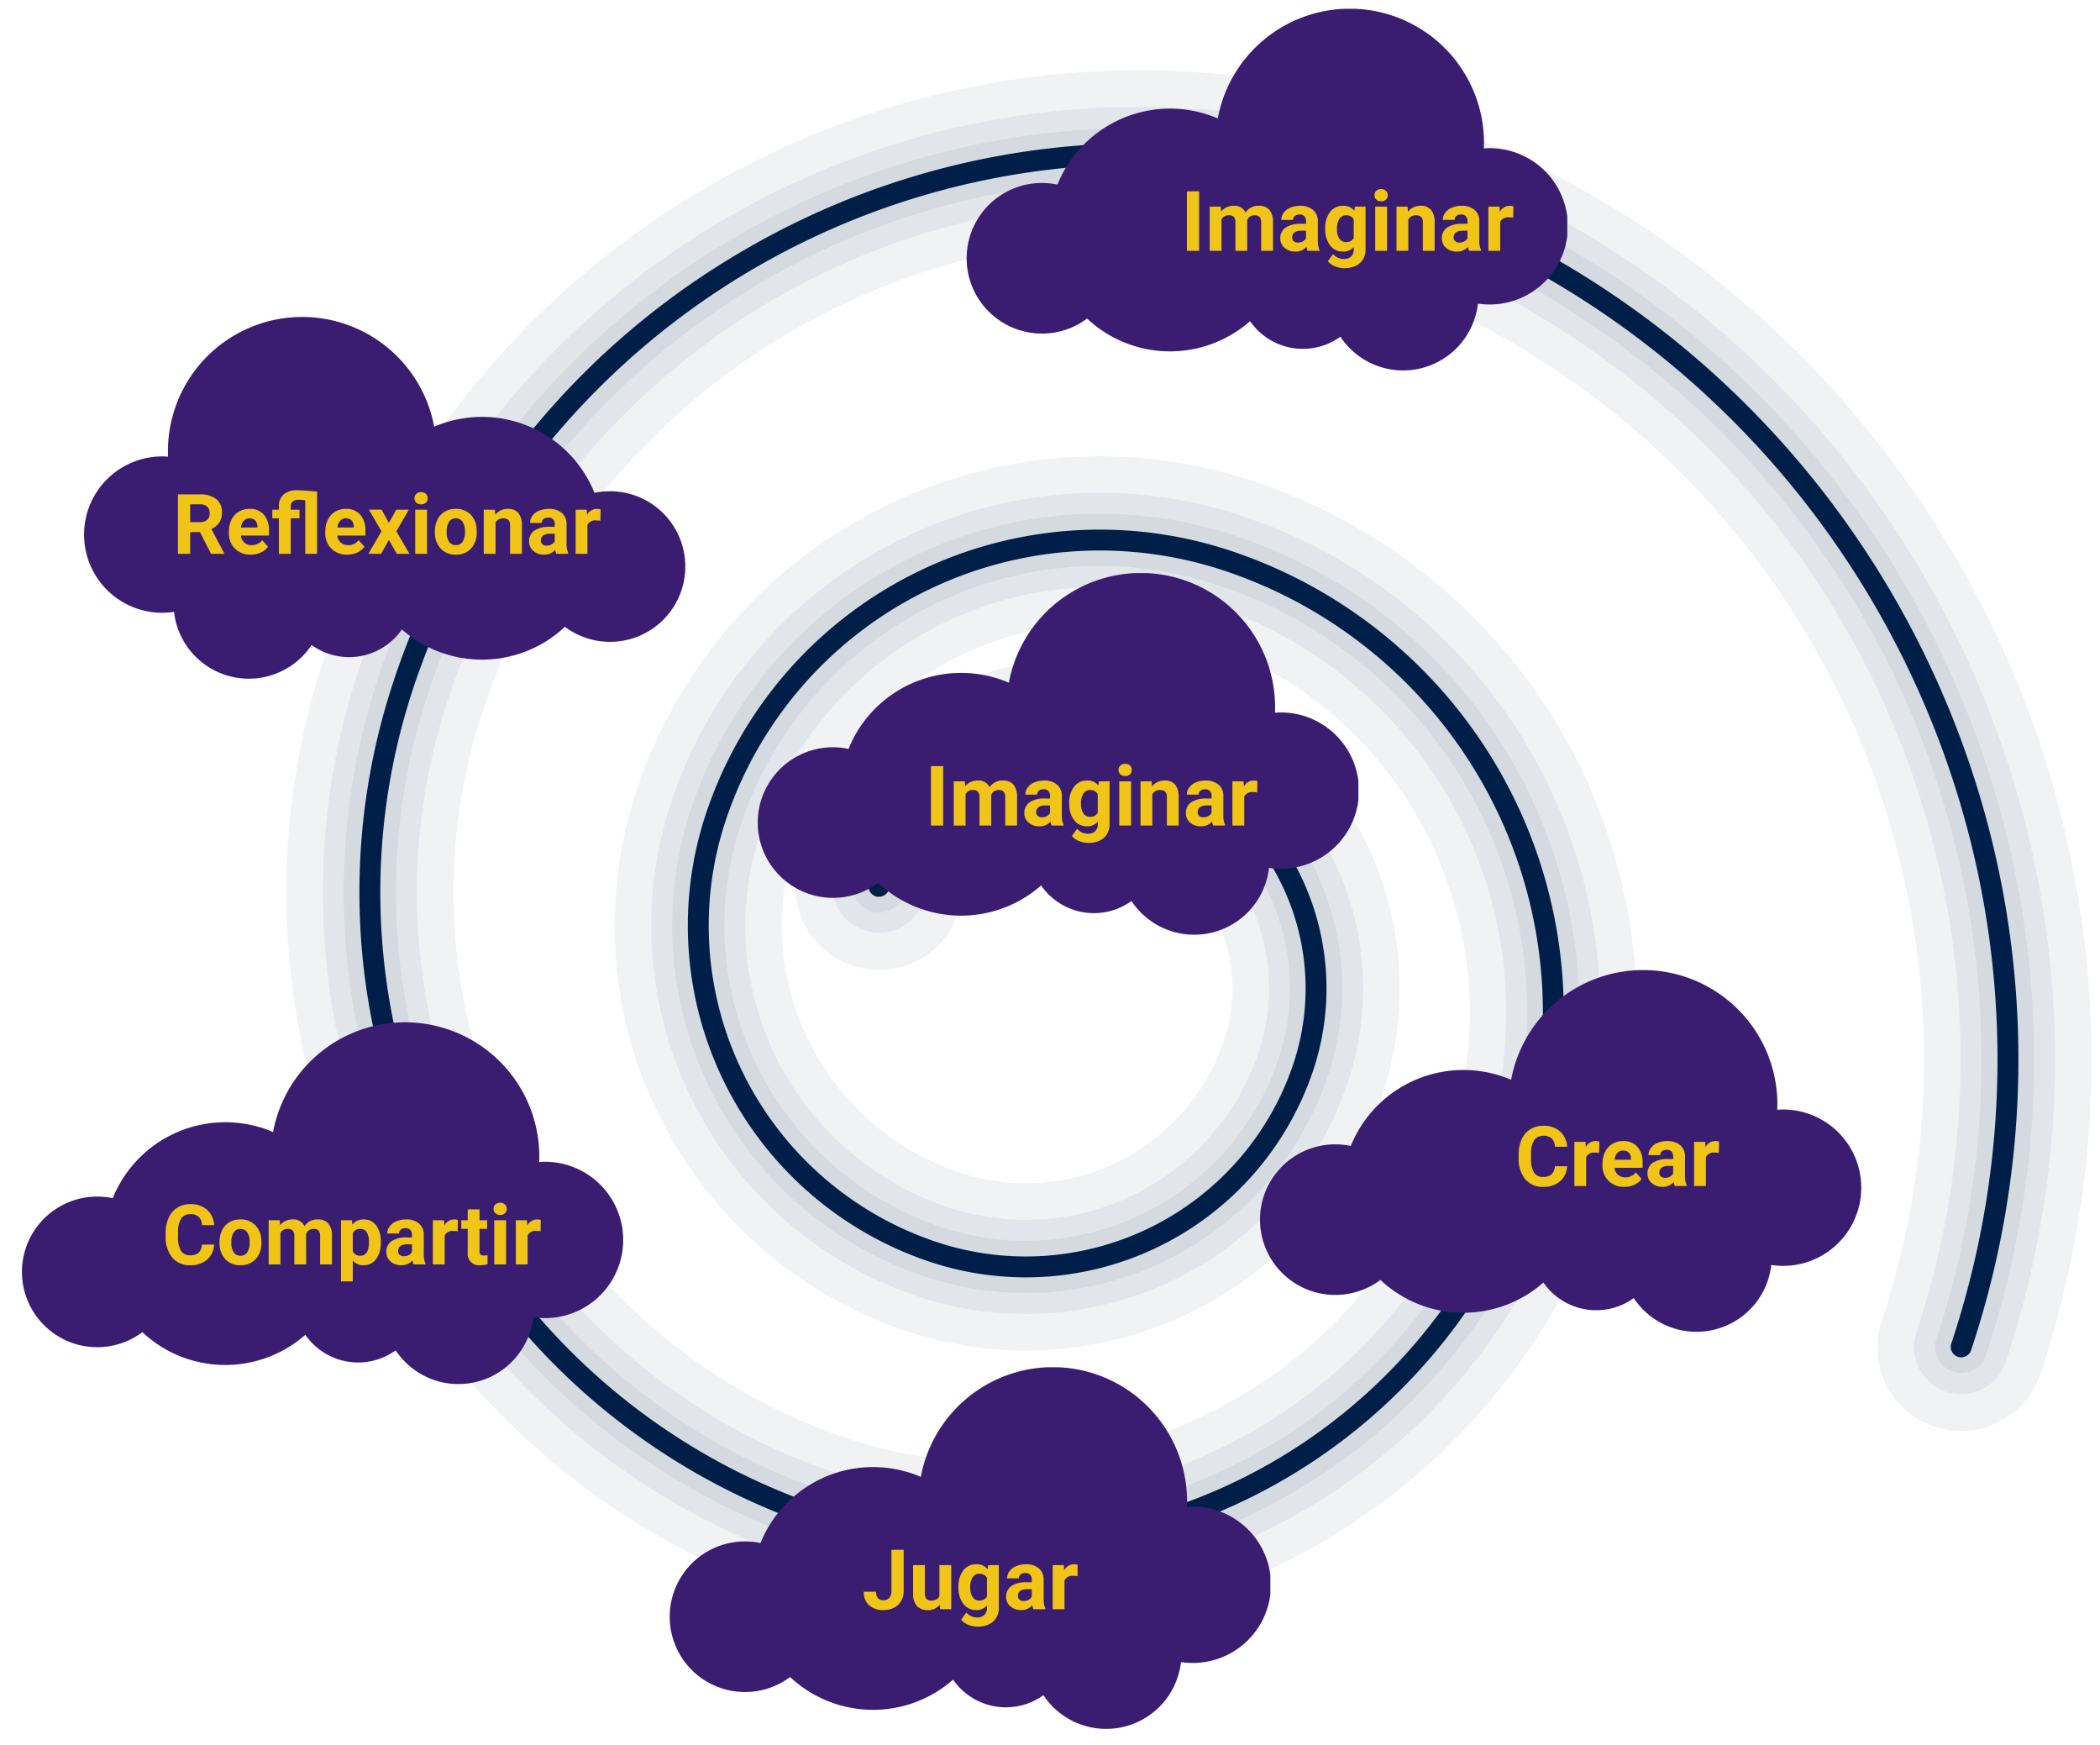<svg xmlns="http://www.w3.org/2000/svg" xmlns:xlink="http://www.w3.org/1999/xlink" width="402" height="334" viewBox="0 0 402 334">
  <defs>
    <clipPath id="clip-path">
      <rect id="Rectángulo_405173" data-name="Rectángulo 405173" width="402" height="334" transform="translate(576 7296)" fill="#a854f3" stroke="#707070" stroke-width="1" opacity="0.71"/>
    </clipPath>
    <clipPath id="clip-path-2">
      <rect id="Rectángulo_405171" data-name="Rectángulo 405171" width="327.823" height="328.282" fill="none"/>
    </clipPath>
    <clipPath id="clip-path-5">
      <rect id="Rectángulo_405168" data-name="Rectángulo 405168" width="313.826" height="314.282" fill="none"/>
    </clipPath>
    <clipPath id="clip-path-6">
      <rect id="Rectángulo_405169" data-name="Rectángulo 405169" width="305.828" height="306.282" fill="none"/>
    </clipPath>
    <clipPath id="clip-path-7">
      <rect id="Rectángulo_405172" data-name="Rectángulo 405172" width="114.985" height="69.216" fill="#3a1d71"/>
    </clipPath>
    <clipPath id="clip-path-8">
      <rect id="Rectángulo_405172-2" data-name="Rectángulo 405172" width="114.984" height="69.216" fill="#3a1d71"/>
    </clipPath>
  </defs>
  <g id="Enmascarar_grupo_1098784" data-name="Enmascarar grupo 1098784" transform="translate(-576 -7296)" clip-path="url(#clip-path)">
    <g id="Grupo_1104817" data-name="Grupo 1104817" transform="translate(-48.955)">
      <g id="Grupo_1104809" data-name="Grupo 1104809" transform="translate(1073 7530.335) rotate(150)">
        <g id="Grupo_1104808" data-name="Grupo 1104808" clip-path="url(#clip-path-2)">
          <g id="Grupo_1104807" data-name="Grupo 1104807">
            <g id="Grupo_1104806" data-name="Grupo 1104806" clip-path="url(#clip-path-2)">
              <g id="Grupo_1104799" data-name="Grupo 1104799" opacity="0.06">
                <g id="Grupo_1104798" data-name="Grupo 1104798">
                  <g id="Grupo_1104797" data-name="Grupo 1104797" clip-path="url(#clip-path-2)">
                    <path id="Trazado_890122" data-name="Trazado 890122" d="M171,328.282a164.086,164.086,0,0,0,109.027-41.37A142.133,142.133,0,0,0,291.99,86.261a122.406,122.406,0,0,0-84.823-41.209c-2.483-.148-5-.224-7.475-.224a122.913,122.913,0,0,0-81.644,31.063,107.129,107.129,0,0,0-9.017,151.238,92.841,92.841,0,0,0,64.341,31.259c1.882.113,3.793.169,5.676.169A93.227,93.227,0,0,0,240.973,235a81.843,81.843,0,0,0,6.888-115.537,72.032,72.032,0,0,0-101.6-6.058,63.568,63.568,0,0,0-5.35,89.744,56.062,56.062,0,0,0,38.851,18.876c1.135.069,2.3.1,3.44.1A56.284,56.284,0,0,0,220.585,207.9a16,16,0,0,0-21.236-23.939,24,24,0,0,1-16.152,6.167c-.5,0-1.013-.016-1.517-.046a24.282,24.282,0,0,1-16.832-8.173,31.575,31.575,0,0,1,2.657-44.57,40.024,40.024,0,0,1,56.421,3.365,49.839,49.839,0,0,1-4.194,70.361,61.3,61.3,0,0,1-40.72,15.5c-1.239,0-2.5-.038-3.741-.111a61.05,61.05,0,0,1-42.306-20.557,75.133,75.133,0,0,1,6.323-106.063,90.978,90.978,0,0,1,60.429-23c1.839,0,3.706.056,5.55.165A90.613,90.613,0,0,1,268.056,107.5a110.134,110.134,0,0,1-9.27,155.476,132.555,132.555,0,0,1-186.9-11.142A158.776,158.776,0,0,1,85.233,27.967,16,16,0,1,0,63.992,4.034C-14.6,73.786-21.8,194.477,47.952,273.076a164.579,164.579,0,0,0,123.039,55.206Z" transform="translate(0)" fill="#001f48"/>
                  </g>
                </g>
              </g>
              <g id="Grupo_1104802" data-name="Grupo 1104802" transform="translate(6.997 7)" opacity="0.06">
                <g id="Grupo_1104801" data-name="Grupo 1104801">
                  <g id="Grupo_1104800" data-name="Grupo 1104800" clip-path="url(#clip-path-5)">
                    <path id="Trazado_890123" data-name="Trazado 890123" d="M171,321.282a157.1,157.1,0,0,0,104.381-39.605A135.134,135.134,0,0,0,286.758,90.908a115.453,115.453,0,0,0-80-38.869c-2.347-.14-4.722-.211-7.059-.211a115.917,115.917,0,0,0-77,29.3,100.13,100.13,0,0,0-8.429,141.356A85.889,85.889,0,0,0,173.793,251.4c1.74.1,3.509.156,5.259.156a86.227,86.227,0,0,0,57.278-21.8,74.842,74.842,0,0,0,6.3-105.654,65.03,65.03,0,0,0-91.713-5.469,56.569,56.569,0,0,0-4.762,79.862,49.113,49.113,0,0,0,34.033,16.535c1.005.06,2.021.091,3.023.091a49.291,49.291,0,0,0,32.733-12.465A9,9,0,0,0,204,189.194a30.9,30.9,0,0,1-20.8,7.929c-.641,0-1.292-.02-1.936-.059a31.235,31.235,0,0,1-21.648-10.514,38.572,38.572,0,0,1,3.246-54.451,47.024,47.024,0,0,1,66.3,3.953,56.839,56.839,0,0,1-4.784,80.244,68.293,68.293,0,0,1-45.366,17.26c-1.365,0-2.763-.042-4.153-.123a68.007,68.007,0,0,1-47.13-22.9A82.131,82.131,0,0,1,134.646,94.59a97.97,97.97,0,0,1,65.075-24.76c1.974,0,3.981.059,5.965.177a97.567,97.567,0,0,1,67.61,32.848,117.135,117.135,0,0,1-9.859,165.359A139.555,139.555,0,0,1,66.654,256.482,165.777,165.777,0,0,1,80.59,22.732,9,9,0,1,0,68.643,9.269C-7.068,76.46-14,192.718,53.191,268.429A157.577,157.577,0,0,0,171,321.282Z" transform="translate(-7.001 -7)" fill="#001f48"/>
                  </g>
                </g>
              </g>
              <g id="Grupo_1104805" data-name="Grupo 1104805" transform="translate(10.995 11)" opacity="0.06">
                <g id="Grupo_1104804" data-name="Grupo 1104804">
                  <g id="Grupo_1104803" data-name="Grupo 1104803" clip-path="url(#clip-path-6)">
                    <path id="Trazado_890124" data-name="Trazado 890124" d="M171.006,317.282a153.088,153.088,0,0,0,101.725-38.6A131.132,131.132,0,0,0,283.769,93.563a111.482,111.482,0,0,0-77.25-37.531c-2.266-.135-4.56-.2-6.821-.2a111.92,111.92,0,0,0-74.342,28.29,96.13,96.13,0,0,0-8.092,135.709,81.918,81.918,0,0,0,56.769,27.581c1.664.1,3.353.149,5.021.149a82.23,82.23,0,0,0,54.623-20.79A70.84,70.84,0,0,0,239.64,126.76a61.03,61.03,0,0,0-86.067-5.132,52.569,52.569,0,0,0-4.425,74.215,45.141,45.141,0,0,0,31.279,15.2c.923.055,1.859.084,2.785.084a45.3,45.3,0,0,0,30.078-11.457,5,5,0,0,0-6.637-7.48,34.841,34.841,0,0,1-23.45,8.936c-.721,0-1.453-.023-2.178-.066a35.2,35.2,0,0,1-24.4-11.851,42.572,42.572,0,0,1,3.582-60.1,51.024,51.024,0,0,1,71.95,4.29,60.842,60.842,0,0,1-5.121,85.891,72.293,72.293,0,0,1-48.021,18.268c-1.433,0-2.908-.044-4.386-.129a71.986,71.986,0,0,1-49.889-24.239,86.13,86.13,0,0,1,7.25-121.59,101.965,101.965,0,0,1,67.73-25.768c2.054,0,4.14.062,6.2.184A101.539,101.539,0,0,1,276.289,100.2a121.134,121.134,0,0,1-10.2,171.006A143.554,143.554,0,0,1,63.665,259.137,169.773,169.773,0,0,1,77.937,19.74,5,5,0,1,0,71.3,12.26C-2.761,77.988-9.541,191.713,56.185,265.774A153.571,153.571,0,0,0,171,317.282Z" transform="translate(-11.001 -11)" fill="#001f48"/>
                  </g>
                </g>
              </g>
              <path id="Trazado_890125" data-name="Trazado 890125" d="M171,314.282a149.762,149.762,0,0,0,99.742-37.841A128.133,128.133,0,0,0,281.526,95.553a109.214,109.214,0,0,0-154.177-9.192,93.133,93.133,0,0,0-7.84,131.475,79.462,79.462,0,0,0,112.178,6.688,67.844,67.844,0,0,0,5.71-95.774,58.033,58.033,0,0,0-81.831-4.879,49.571,49.571,0,0,0-4.173,69.98,42.435,42.435,0,0,0,59.907,3.573,2,2,0,0,0-2.656-2.993,38.436,38.436,0,0,1-54.259-3.234,45.573,45.573,0,0,1,3.835-64.334,54.027,54.027,0,0,1,76.185,4.542,63.843,63.843,0,0,1-5.373,90.127,75.458,75.458,0,0,1-106.53-6.351A89.133,89.133,0,0,1,130,89.353a105.213,105.213,0,0,1,148.531,8.856,124.134,124.134,0,0,1-10.448,175.24,146.553,146.553,0,0,1-206.664-12.32C-1.743,189.954,4.774,80.66,75.948,17.5A2,2,0,0,0,73.293,14.5C.469,79.132-6.2,190.959,58.43,263.783A150.091,150.091,0,0,0,171,314.282" transform="translate(-0.007 0)" fill="#001f48"/>
            </g>
          </g>
        </g>
      </g>
      <g id="Grupo_1104811" data-name="Grupo 1104811" transform="translate(641.156 7356.688)">
        <g id="Grupo_1104810" data-name="Grupo 1104810" clip-path="url(#clip-path-7)">
          <path id="Trazado_890126" data-name="Trazado 890126" d="M100.634,33.332a14.449,14.449,0,0,0-3.031.31,23.236,23.236,0,0,0-30.69-12.668,25.7,25.7,0,0,0-50.966,4.6c0,.384.009.766.023,1.146-.311-.021-.62-.05-.936-.052a14.962,14.962,0,1,0,2.079,29.751,14.41,14.41,0,0,0,26.331,6.34,12.283,12.283,0,0,0,17.292-2.978,23.206,23.206,0,0,0,31.2-.5,14.413,14.413,0,1,0,8.7-25.951" transform="translate(0 0.001)" fill="#3a1d71"/>
        </g>
      </g>
      <g id="Grupo_1104812" data-name="Grupo 1104812" transform="translate(629.156 7491.688)">
        <g id="Grupo_1104810-2" data-name="Grupo 1104810" transform="translate(0)" clip-path="url(#clip-path-8)">
          <path id="Trazado_890126-2" data-name="Trazado 890126" d="M14.35,33.332a14.449,14.449,0,0,1,3.031.31,23.236,23.236,0,0,1,30.69-12.668,25.7,25.7,0,0,1,50.966,4.6c0,.384-.009.766-.023,1.146.311-.021.62-.05.936-.052a14.962,14.962,0,1,1-2.079,29.751,14.41,14.41,0,0,1-26.331,6.34,12.283,12.283,0,0,1-17.291-2.978,23.206,23.206,0,0,1-31.2-.5,14.413,14.413,0,1,1-8.7-25.951" transform="translate(0.001 0.001)" fill="#3a1d71"/>
        </g>
      </g>
      <g id="Grupo_1104813" data-name="Grupo 1104813" transform="translate(753.156 7557.688)">
        <g id="Grupo_1104810-3" data-name="Grupo 1104810" transform="translate(0)" clip-path="url(#clip-path-8)">
          <path id="Trazado_890126-3" data-name="Trazado 890126" d="M14.35,33.332a14.449,14.449,0,0,1,3.031.31,23.236,23.236,0,0,1,30.69-12.668,25.7,25.7,0,0,1,50.966,4.6c0,.384-.009.766-.023,1.146.311-.021.62-.05.936-.052a14.962,14.962,0,1,1-2.079,29.751,14.41,14.41,0,0,1-26.331,6.34,12.283,12.283,0,0,1-17.291-2.978,23.206,23.206,0,0,1-31.2-.5,14.413,14.413,0,1,1-8.7-25.951" transform="translate(0.001 0.001)" fill="#3a1d71"/>
        </g>
      </g>
      <g id="Grupo_1104814" data-name="Grupo 1104814" transform="translate(866.156 7481.688)">
        <g id="Grupo_1104810-4" data-name="Grupo 1104810" transform="translate(0)" clip-path="url(#clip-path-8)">
          <path id="Trazado_890126-4" data-name="Trazado 890126" d="M14.35,33.332a14.449,14.449,0,0,1,3.031.31,23.236,23.236,0,0,1,30.69-12.668,25.7,25.7,0,0,1,50.966,4.6c0,.384-.009.766-.023,1.146.311-.021.62-.05.936-.052a14.962,14.962,0,1,1-2.079,29.751,14.41,14.41,0,0,1-26.331,6.34,12.283,12.283,0,0,1-17.291-2.978,23.206,23.206,0,0,1-31.2-.5,14.413,14.413,0,1,1-8.7-25.951" transform="translate(0.001 0.001)" fill="#3a1d71"/>
        </g>
      </g>
      <g id="Grupo_1104815" data-name="Grupo 1104815" transform="translate(810 7297.688)">
        <g id="Grupo_1104810-5" data-name="Grupo 1104810" transform="translate(0)" clip-path="url(#clip-path-8)">
          <path id="Trazado_890126-5" data-name="Trazado 890126" d="M14.35,33.332a14.449,14.449,0,0,1,3.031.31,23.236,23.236,0,0,1,30.69-12.668,25.7,25.7,0,0,1,50.966,4.6c0,.384-.009.766-.023,1.146.311-.021.62-.05.936-.052a14.962,14.962,0,1,1-2.079,29.751,14.41,14.41,0,0,1-26.331,6.34,12.283,12.283,0,0,1-17.291-2.978,23.206,23.206,0,0,1-31.2-.5,14.413,14.413,0,1,1-8.7-25.951" transform="translate(0.001 0.001)" fill="#3a1d71"/>
        </g>
      </g>
      <g id="Grupo_1104816" data-name="Grupo 1104816" transform="translate(770.008 7405.688)">
        <g id="Grupo_1104810-6" data-name="Grupo 1104810" transform="translate(0)" clip-path="url(#clip-path-8)">
          <path id="Trazado_890126-6" data-name="Trazado 890126" d="M14.35,33.332a14.449,14.449,0,0,1,3.031.31,23.236,23.236,0,0,1,30.69-12.668,25.7,25.7,0,0,1,50.966,4.6c0,.384-.009.766-.023,1.146.311-.021.62-.05.936-.052a14.962,14.962,0,1,1-2.079,29.751,14.41,14.41,0,0,1-26.331,6.34,12.283,12.283,0,0,1-17.291-2.978,23.206,23.206,0,0,1-31.2-.5,14.413,14.413,0,1,1-8.7-25.951" transform="translate(0.001 0.001)" fill="#3a1d71"/>
        </g>
      </g>
      <path id="Trazado_890715" data-name="Trazado 890715" d="M3.508,0H1.164V-11.375H3.508ZM7.648-8.453l.07.945a2.971,2.971,0,0,1,2.43-1.1A2.255,2.255,0,0,1,12.391-7.32,2.9,2.9,0,0,1,14.93-8.609a2.521,2.521,0,0,1,2.047.8,3.681,3.681,0,0,1,.672,2.41V0H15.383V-5.4A1.616,1.616,0,0,0,15.1-6.456a1.245,1.245,0,0,0-.992-.333,1.409,1.409,0,0,0-1.406.971L12.711,0H10.453V-5.4a1.6,1.6,0,0,0-.289-1.065,1.257,1.257,0,0,0-.984-.329,1.463,1.463,0,0,0-1.391.8V0H5.531V-8.453ZM24.281,0a2.507,2.507,0,0,1-.227-.758,2.732,2.732,0,0,1-2.133.914,3,3,0,0,1-2.059-.719,2.312,2.312,0,0,1-.816-1.812,2.389,2.389,0,0,1,1-2.062,4.915,4.915,0,0,1,2.879-.727h1.039v-.484a1.393,1.393,0,0,0-.3-.937,1.183,1.183,0,0,0-.949-.352,1.345,1.345,0,0,0-.895.273.929.929,0,0,0-.324.75H19.234a2.268,2.268,0,0,1,.453-1.359,3,3,0,0,1,1.281-.98,4.669,4.669,0,0,1,1.859-.355,3.689,3.689,0,0,1,2.48.785,2.747,2.747,0,0,1,.918,2.207v3.664a4.041,4.041,0,0,0,.336,1.82V0ZM22.414-1.57a1.945,1.945,0,0,0,.922-.223,1.462,1.462,0,0,0,.625-.6V-3.844h-.844q-1.7,0-1.8,1.172l-.008.133a.9.9,0,0,0,.3.7A1.153,1.153,0,0,0,22.414-1.57Zm5.219-2.719a4.954,4.954,0,0,1,.926-3.133,3,3,0,0,1,2.5-1.187,2.631,2.631,0,0,1,2.164.953l.094-.8h2.047V-.281a3.613,3.613,0,0,1-.5,1.93A3.236,3.236,0,0,1,33.438,2.9a4.985,4.985,0,0,1-2.141.43,4.635,4.635,0,0,1-1.812-.371A3.217,3.217,0,0,1,28.148,2l1-1.375A2.645,2.645,0,0,0,31.2,1.57a1.936,1.936,0,0,0,1.4-.48,1.8,1.8,0,0,0,.5-1.363V-.727a2.612,2.612,0,0,1-2.055.883,2.992,2.992,0,0,1-2.465-1.191,4.953,4.953,0,0,1-.941-3.16Zm2.258.161a3.1,3.1,0,0,0,.461,1.809,1.465,1.465,0,0,0,1.266.655,1.567,1.567,0,0,0,1.477-.777V-6.012a1.563,1.563,0,0,0-1.461-.777,1.474,1.474,0,0,0-1.277.667A3.5,3.5,0,0,0,29.891-4.128ZM39.477,0H37.211V-8.453h2.266Zm-2.4-10.641a1.112,1.112,0,0,1,.34-.836,1.277,1.277,0,0,1,.926-.328,1.28,1.28,0,0,1,.922.328,1.105,1.105,0,0,1,.344.836,1.108,1.108,0,0,1-.348.844,1.283,1.283,0,0,1-.918.328,1.283,1.283,0,0,1-.918-.328A1.108,1.108,0,0,1,37.078-10.641Zm6.336,2.188.07.977a2.951,2.951,0,0,1,2.43-1.133,2.453,2.453,0,0,1,2,.789,3.682,3.682,0,0,1,.672,2.359V0H46.328V-5.419a1.47,1.47,0,0,0-.312-1.045,1.4,1.4,0,0,0-1.039-.325,1.553,1.553,0,0,0-1.43.814V0H41.289V-8.453ZM55.2,0a2.507,2.507,0,0,1-.227-.758,2.732,2.732,0,0,1-2.133.914,3,3,0,0,1-2.059-.719,2.312,2.312,0,0,1-.816-1.812,2.389,2.389,0,0,1,1-2.062,4.915,4.915,0,0,1,2.879-.727h1.039v-.484a1.393,1.393,0,0,0-.3-.937,1.183,1.183,0,0,0-.949-.352,1.345,1.345,0,0,0-.895.273.929.929,0,0,0-.324.75H50.148A2.268,2.268,0,0,1,50.6-7.273a3,3,0,0,1,1.281-.98,4.669,4.669,0,0,1,1.859-.355,3.689,3.689,0,0,1,2.48.785,2.747,2.747,0,0,1,.918,2.207v3.664a4.041,4.041,0,0,0,.336,1.82V0ZM53.328-1.57a1.945,1.945,0,0,0,.922-.223,1.462,1.462,0,0,0,.625-.6V-3.844h-.844q-1.7,0-1.8,1.172l-.008.133a.9.9,0,0,0,.3.7A1.153,1.153,0,0,0,53.328-1.57Zm10.3-4.766a6.134,6.134,0,0,0-.812-.062,1.654,1.654,0,0,0-1.68.867V0H58.875V-8.453h2.133l.063,1.008a2.092,2.092,0,0,1,1.883-1.164,2.366,2.366,0,0,1,.7.1Z" transform="translate(802 7454)" fill="#f0c518"/>
      <path id="Trazado_890717" data-name="Trazado 890717" d="M5.6-11.375H7.945V-3.5a3.766,3.766,0,0,1-.48,1.918A3.261,3.261,0,0,1,6.109-.3,4.235,4.235,0,0,1,4.133.156,4.025,4.025,0,0,1,1.32-.762a3.335,3.335,0,0,1-1.008-2.6H2.672a1.829,1.829,0,0,0,.352,1.234,1.407,1.407,0,0,0,1.109.4A1.343,1.343,0,0,0,5.2-2.187,1.948,1.948,0,0,0,5.6-3.5ZM14.867-.859A2.831,2.831,0,0,1,12.555.156,2.67,2.67,0,0,1,10.48-.625a3.335,3.335,0,0,1-.73-2.289V-8.453h2.258v5.467q0,1.322,1.2,1.322a1.63,1.63,0,0,0,1.578-.8V-8.453h2.266V0H14.93Zm3.563-3.43a4.954,4.954,0,0,1,.926-3.133,3,3,0,0,1,2.5-1.187,2.631,2.631,0,0,1,2.164.953l.094-.8h2.047V-.281a3.613,3.613,0,0,1-.5,1.93A3.236,3.236,0,0,1,24.234,2.9a4.985,4.985,0,0,1-2.141.43,4.635,4.635,0,0,1-1.812-.371A3.217,3.217,0,0,1,18.945,2l1-1.375a2.645,2.645,0,0,0,2.047.945,1.936,1.936,0,0,0,1.4-.48,1.8,1.8,0,0,0,.5-1.363V-.727a2.612,2.612,0,0,1-2.055.883,2.992,2.992,0,0,1-2.465-1.191A4.953,4.953,0,0,1,18.43-4.2Zm2.258.161a3.1,3.1,0,0,0,.461,1.809,1.465,1.465,0,0,0,1.266.655,1.567,1.567,0,0,0,1.477-.777V-6.012a1.563,1.563,0,0,0-1.461-.777,1.474,1.474,0,0,0-1.277.667A3.5,3.5,0,0,0,20.688-4.128ZM32.789,0a2.507,2.507,0,0,1-.227-.758A2.732,2.732,0,0,1,30.43.156a3,3,0,0,1-2.059-.719,2.312,2.312,0,0,1-.816-1.812,2.389,2.389,0,0,1,1-2.062,4.915,4.915,0,0,1,2.879-.727h1.039v-.484a1.393,1.393,0,0,0-.3-.937,1.183,1.183,0,0,0-.949-.352,1.345,1.345,0,0,0-.895.273.929.929,0,0,0-.324.75H27.742A2.268,2.268,0,0,1,28.2-7.273a3,3,0,0,1,1.281-.98,4.669,4.669,0,0,1,1.859-.355,3.689,3.689,0,0,1,2.48.785,2.747,2.747,0,0,1,.918,2.207v3.664a4.041,4.041,0,0,0,.336,1.82V0ZM30.922-1.57a1.945,1.945,0,0,0,.922-.223,1.462,1.462,0,0,0,.625-.6V-3.844h-.844q-1.7,0-1.8,1.172l-.008.133a.9.9,0,0,0,.3.7A1.153,1.153,0,0,0,30.922-1.57Zm10.3-4.766a6.134,6.134,0,0,0-.812-.062,1.654,1.654,0,0,0-1.68.867V0H36.469V-8.453H38.6l.063,1.008a2.092,2.092,0,0,1,1.883-1.164,2.366,2.366,0,0,1,.7.1Z" transform="translate(790 7604)" fill="#f0c518"/>
      <path id="Trazado_890716" data-name="Trazado 890716" d="M9.945-3.789A4.025,4.025,0,0,1,8.59-.9,4.76,4.76,0,0,1,5.367.156,4.28,4.28,0,0,1,1.926-1.316,6.038,6.038,0,0,1,.672-5.359v-.7A6.819,6.819,0,0,1,1.25-8.945,4.332,4.332,0,0,1,2.9-10.863a4.629,4.629,0,0,1,2.5-.668A4.637,4.637,0,0,1,8.57-10.477,4.326,4.326,0,0,1,9.961-7.516H7.617A2.376,2.376,0,0,0,7-9.113a2.271,2.271,0,0,0-1.605-.5,1.991,1.991,0,0,0-1.754.84,4.707,4.707,0,0,0-.6,2.605V-5.3a5.038,5.038,0,0,0,.559,2.7,1.954,1.954,0,0,0,1.762.852,2.314,2.314,0,0,0,1.621-.5A2.241,2.241,0,0,0,7.6-3.789ZM10.984-4.3a5.013,5.013,0,0,1,.484-2.242A3.546,3.546,0,0,1,12.863-8.07a4.069,4.069,0,0,1,2.113-.539A3.849,3.849,0,0,1,17.77-7.562a4.2,4.2,0,0,1,1.207,2.844l.016.578A4.418,4.418,0,0,1,17.906-1.02,3.775,3.775,0,0,1,14.992.156a3.793,3.793,0,0,1-2.918-1.172A4.5,4.5,0,0,1,10.984-4.2Zm2.258.16A3.16,3.16,0,0,0,13.7-2.3a1.5,1.5,0,0,0,1.3.638,1.5,1.5,0,0,0,1.281-.63,3.457,3.457,0,0,0,.461-2.015,3.128,3.128,0,0,0-.461-1.831,1.5,1.5,0,0,0-1.3-.649,1.474,1.474,0,0,0-1.281.646A3.516,3.516,0,0,0,13.242-4.144ZM22.5-8.453l.07.945A2.971,2.971,0,0,1,25-8.609,2.255,2.255,0,0,1,27.242-7.32a2.9,2.9,0,0,1,2.539-1.289,2.521,2.521,0,0,1,2.047.8A3.681,3.681,0,0,1,32.5-5.4V0H30.234V-5.4a1.616,1.616,0,0,0-.281-1.053,1.245,1.245,0,0,0-.992-.333,1.409,1.409,0,0,0-1.406.971L27.563,0H25.3V-5.4a1.6,1.6,0,0,0-.289-1.065,1.257,1.257,0,0,0-.984-.329,1.463,1.463,0,0,0-1.391.8V0H20.383V-8.453Zm19.344,4.3a5.07,5.07,0,0,1-.887,3.129A2.843,2.843,0,0,1,38.563.156a2.633,2.633,0,0,1-2.07-.891V3.25H34.234v-11.7h2.094l.078.828a2.654,2.654,0,0,1,2.141-.984,2.862,2.862,0,0,1,2.43,1.156,5.207,5.207,0,0,1,.867,3.188Zm-2.258-.172a3.345,3.345,0,0,0-.418-1.826,1.36,1.36,0,0,0-1.215-.643,1.478,1.478,0,0,0-1.461.815V-2.5a1.5,1.5,0,0,0,1.477.839Q39.586-1.664,39.586-4.321ZM48.141,0a2.507,2.507,0,0,1-.227-.758,2.732,2.732,0,0,1-2.133.914,3,3,0,0,1-2.059-.719,2.312,2.312,0,0,1-.816-1.812,2.389,2.389,0,0,1,1-2.062,4.915,4.915,0,0,1,2.879-.727H47.82v-.484a1.393,1.393,0,0,0-.3-.937,1.183,1.183,0,0,0-.949-.352,1.345,1.345,0,0,0-.895.273.929.929,0,0,0-.324.75H43.094a2.268,2.268,0,0,1,.453-1.359,3,3,0,0,1,1.281-.98,4.669,4.669,0,0,1,1.859-.355,3.689,3.689,0,0,1,2.48.785,2.747,2.747,0,0,1,.918,2.207v3.664a4.041,4.041,0,0,0,.336,1.82V0ZM46.273-1.57a1.945,1.945,0,0,0,.922-.223,1.462,1.462,0,0,0,.625-.6V-3.844h-.844q-1.7,0-1.8,1.172l-.008.133a.9.9,0,0,0,.3.7A1.153,1.153,0,0,0,46.273-1.57Zm10.3-4.766a6.134,6.134,0,0,0-.812-.062,1.654,1.654,0,0,0-1.68.867V0H51.82V-8.453h2.133l.063,1.008A2.092,2.092,0,0,1,55.9-8.609a2.366,2.366,0,0,1,.7.1Zm4.18-4.2v2.078H62.2V-6.8H60.75v4.219a1.007,1.007,0,0,0,.18.672.9.9,0,0,0,.688.2,3.6,3.6,0,0,0,.664-.055V-.047a4.648,4.648,0,0,1-1.367.2,2.156,2.156,0,0,1-2.422-2.4V-6.8H57.258V-8.453h1.234v-2.078ZM65.836,0H63.57V-8.453h2.266Zm-2.4-10.641a1.112,1.112,0,0,1,.34-.836A1.277,1.277,0,0,1,64.7-11.8a1.28,1.28,0,0,1,.922.328,1.105,1.105,0,0,1,.344.836,1.108,1.108,0,0,1-.348.844,1.283,1.283,0,0,1-.918.328,1.283,1.283,0,0,1-.918-.328A1.108,1.108,0,0,1,63.438-10.641Zm9.008,4.3a6.134,6.134,0,0,0-.812-.062,1.654,1.654,0,0,0-1.68.867V0H67.7V-8.453h2.133l.063,1.008a2.092,2.092,0,0,1,1.883-1.164,2.366,2.366,0,0,1,.7.1Z" transform="translate(656 7538)" fill="#f0c518"/>
      <path id="Trazado_890714" data-name="Trazado 890714" d="M5.227-4.164H3.359V0H1.016V-11.375H5.242a4.778,4.778,0,0,1,3.109.9A3.1,3.1,0,0,1,9.445-7.937,3.5,3.5,0,0,1,8.941-6,3.437,3.437,0,0,1,7.414-4.758L9.875-.109V0H7.359Zm-1.867-1.9H5.25a1.936,1.936,0,0,0,1.367-.449A1.606,1.606,0,0,0,7.1-7.75a1.719,1.719,0,0,0-.457-1.266,1.9,1.9,0,0,0-1.4-.461H3.359ZM14.969.156A4.15,4.15,0,0,1,11.941-.984a4.054,4.054,0,0,1-1.168-3.039v-.219a5.106,5.106,0,0,1,.492-2.277A3.612,3.612,0,0,1,12.66-8.066a3.914,3.914,0,0,1,2.059-.543,3.508,3.508,0,0,1,2.73,1.094,4.444,4.444,0,0,1,1,3.1v.922H13.063a2.1,2.1,0,0,0,.66,1.328,2,2,0,0,0,1.395.5,2.437,2.437,0,0,0,2.039-.945l1.109,1.242A3.389,3.389,0,0,1,16.891-.246,4.511,4.511,0,0,1,14.969.156Zm-.258-6.945a1.411,1.411,0,0,0-1.09.455,2.357,2.357,0,0,0-.535,1.3h3.141v-.181a1.681,1.681,0,0,0-.406-1.165A1.456,1.456,0,0,0,14.711-6.789Zm10.68-3.476a10.85,10.85,0,0,0-1.25-.078q-1.531,0-1.531,1.316v.575h1.68V-6.8h-1.68V0H20.344V-6.8H19.086V-8.453h1.258v-.656a2.888,2.888,0,0,1,.922-2.262,3.769,3.769,0,0,1,2.563-.793q1.18,0,3.828.25V0H25.391ZM33.422.156A4.15,4.15,0,0,1,30.395-.984a4.054,4.054,0,0,1-1.168-3.039v-.219a5.106,5.106,0,0,1,.492-2.277,3.612,3.612,0,0,1,1.395-1.547,3.914,3.914,0,0,1,2.059-.543A3.508,3.508,0,0,1,35.9-7.516a4.444,4.444,0,0,1,1,3.1v.922H31.516a2.1,2.1,0,0,0,.66,1.328,2,2,0,0,0,1.395.5,2.437,2.437,0,0,0,2.039-.945l1.109,1.242A3.389,3.389,0,0,1,35.344-.246,4.511,4.511,0,0,1,33.422.156Zm-.258-6.945a1.411,1.411,0,0,0-1.09.455,2.357,2.357,0,0,0-.535,1.3H34.68v-.181a1.681,1.681,0,0,0-.406-1.165A1.456,1.456,0,0,0,33.164-6.789ZM41.4-5.93,42.82-8.453h2.414L42.828-4.312,45.336,0H42.914L41.406-2.656,39.906,0h-2.43l2.508-4.312-2.4-4.141h2.422ZM48.7,0H46.438V-8.453H48.7ZM46.3-10.641a1.112,1.112,0,0,1,.34-.836,1.277,1.277,0,0,1,.926-.328,1.28,1.28,0,0,1,.922.328,1.105,1.105,0,0,1,.344.836,1.108,1.108,0,0,1-.348.844,1.283,1.283,0,0,1-.918.328,1.283,1.283,0,0,1-.918-.328A1.108,1.108,0,0,1,46.3-10.641ZM50.211-4.3A5.013,5.013,0,0,1,50.7-6.547,3.546,3.546,0,0,1,52.09-8.07,4.069,4.069,0,0,1,54.2-8.609,3.849,3.849,0,0,1,57-7.562,4.2,4.2,0,0,1,58.2-4.719l.016.578A4.418,4.418,0,0,1,57.133-1.02,3.775,3.775,0,0,1,54.219.156,3.793,3.793,0,0,1,51.3-1.016,4.5,4.5,0,0,1,50.211-4.2Zm2.258.16A3.16,3.16,0,0,0,52.922-2.3a1.5,1.5,0,0,0,1.3.638,1.5,1.5,0,0,0,1.281-.63,3.457,3.457,0,0,0,.461-2.015A3.128,3.128,0,0,0,55.5-6.14a1.5,1.5,0,0,0-1.3-.649,1.474,1.474,0,0,0-1.281.646A3.516,3.516,0,0,0,52.469-4.144Zm9.219-4.309.07.977a2.951,2.951,0,0,1,2.43-1.133,2.453,2.453,0,0,1,2,.789,3.682,3.682,0,0,1,.672,2.359V0H64.6V-5.419a1.47,1.47,0,0,0-.312-1.045,1.4,1.4,0,0,0-1.039-.325,1.553,1.553,0,0,0-1.43.814V0H59.563V-8.453ZM73.469,0a2.507,2.507,0,0,1-.227-.758,2.732,2.732,0,0,1-2.133.914,3,3,0,0,1-2.059-.719,2.312,2.312,0,0,1-.816-1.812,2.389,2.389,0,0,1,1-2.062,4.915,4.915,0,0,1,2.879-.727h1.039v-.484a1.393,1.393,0,0,0-.3-.937,1.183,1.183,0,0,0-.949-.352A1.345,1.345,0,0,0,71-6.664a.929.929,0,0,0-.324.75H68.422a2.268,2.268,0,0,1,.453-1.359,3,3,0,0,1,1.281-.98,4.669,4.669,0,0,1,1.859-.355,3.689,3.689,0,0,1,2.48.785,2.747,2.747,0,0,1,.918,2.207v3.664a4.041,4.041,0,0,0,.336,1.82V0ZM71.6-1.57a1.945,1.945,0,0,0,.922-.223,1.462,1.462,0,0,0,.625-.6V-3.844H72.3q-1.7,0-1.8,1.172l-.008.133a.9.9,0,0,0,.3.7A1.153,1.153,0,0,0,71.6-1.57ZM81.9-6.336a6.134,6.134,0,0,0-.812-.062,1.654,1.654,0,0,0-1.68.867V0H77.148V-8.453h2.133l.063,1.008a2.092,2.092,0,0,1,1.883-1.164,2.366,2.366,0,0,1,.7.1Z" transform="translate(658 7402)" fill="#f0c518"/>
      <path id="Trazado_890718" data-name="Trazado 890718" d="M9.945-3.789A4.025,4.025,0,0,1,8.59-.9,4.76,4.76,0,0,1,5.367.156,4.28,4.28,0,0,1,1.926-1.316,6.038,6.038,0,0,1,.672-5.359v-.7A6.819,6.819,0,0,1,1.25-8.945,4.332,4.332,0,0,1,2.9-10.863a4.629,4.629,0,0,1,2.5-.668A4.637,4.637,0,0,1,8.57-10.477,4.326,4.326,0,0,1,9.961-7.516H7.617A2.376,2.376,0,0,0,7-9.113a2.271,2.271,0,0,0-1.605-.5,1.991,1.991,0,0,0-1.754.84,4.707,4.707,0,0,0-.6,2.605V-5.3a5.038,5.038,0,0,0,.559,2.7,1.954,1.954,0,0,0,1.762.852,2.314,2.314,0,0,0,1.621-.5A2.241,2.241,0,0,0,7.6-3.789Zm6.141-2.547a6.134,6.134,0,0,0-.812-.062,1.654,1.654,0,0,0-1.68.867V0H11.336V-8.453h2.133l.063,1.008a2.092,2.092,0,0,1,1.883-1.164,2.366,2.366,0,0,1,.7.1ZM20.914.156A4.15,4.15,0,0,1,17.887-.984a4.054,4.054,0,0,1-1.168-3.039v-.219a5.106,5.106,0,0,1,.492-2.277,3.612,3.612,0,0,1,1.395-1.547,3.914,3.914,0,0,1,2.059-.543,3.508,3.508,0,0,1,2.73,1.094,4.444,4.444,0,0,1,1,3.1v.922H19.008a2.1,2.1,0,0,0,.66,1.328,2,2,0,0,0,1.395.5A2.437,2.437,0,0,0,23.1-2.609l1.109,1.242A3.389,3.389,0,0,1,22.836-.246,4.511,4.511,0,0,1,20.914.156Zm-.258-6.945a1.411,1.411,0,0,0-1.09.455,2.357,2.357,0,0,0-.535,1.3h3.141v-.181a1.681,1.681,0,0,0-.406-1.165A1.456,1.456,0,0,0,20.656-6.789ZM30.57,0a2.507,2.507,0,0,1-.227-.758,2.732,2.732,0,0,1-2.133.914,3,3,0,0,1-2.059-.719,2.312,2.312,0,0,1-.816-1.812,2.389,2.389,0,0,1,1-2.062,4.915,4.915,0,0,1,2.879-.727H30.25v-.484a1.393,1.393,0,0,0-.3-.937A1.183,1.183,0,0,0,29-6.937a1.345,1.345,0,0,0-.895.273.929.929,0,0,0-.324.75H25.523a2.268,2.268,0,0,1,.453-1.359,3,3,0,0,1,1.281-.98,4.669,4.669,0,0,1,1.859-.355,3.689,3.689,0,0,1,2.48.785,2.747,2.747,0,0,1,.918,2.207v3.664a4.041,4.041,0,0,0,.336,1.82V0ZM28.7-1.57a1.945,1.945,0,0,0,.922-.223,1.462,1.462,0,0,0,.625-.6V-3.844h-.844q-1.7,0-1.8,1.172l-.008.133a.9.9,0,0,0,.3.7A1.153,1.153,0,0,0,28.7-1.57ZM39-6.336a6.134,6.134,0,0,0-.812-.062,1.654,1.654,0,0,0-1.68.867V0H34.25V-8.453h2.133l.063,1.008a2.092,2.092,0,0,1,1.883-1.164,2.366,2.366,0,0,1,.7.1Z" transform="translate(915 7523)" fill="#f0c518"/>
      <path id="Trazado_890713" data-name="Trazado 890713" d="M3.508,0H1.164V-11.375H3.508ZM7.648-8.453l.07.945a2.971,2.971,0,0,1,2.43-1.1A2.255,2.255,0,0,1,12.391-7.32,2.9,2.9,0,0,1,14.93-8.609a2.521,2.521,0,0,1,2.047.8,3.681,3.681,0,0,1,.672,2.41V0H15.383V-5.4A1.616,1.616,0,0,0,15.1-6.456a1.245,1.245,0,0,0-.992-.333,1.409,1.409,0,0,0-1.406.971L12.711,0H10.453V-5.4a1.6,1.6,0,0,0-.289-1.065,1.257,1.257,0,0,0-.984-.329,1.463,1.463,0,0,0-1.391.8V0H5.531V-8.453ZM24.281,0a2.507,2.507,0,0,1-.227-.758,2.732,2.732,0,0,1-2.133.914,3,3,0,0,1-2.059-.719,2.312,2.312,0,0,1-.816-1.812,2.389,2.389,0,0,1,1-2.062,4.915,4.915,0,0,1,2.879-.727h1.039v-.484a1.393,1.393,0,0,0-.3-.937,1.183,1.183,0,0,0-.949-.352,1.345,1.345,0,0,0-.895.273.929.929,0,0,0-.324.75H19.234a2.268,2.268,0,0,1,.453-1.359,3,3,0,0,1,1.281-.98,4.669,4.669,0,0,1,1.859-.355,3.689,3.689,0,0,1,2.48.785,2.747,2.747,0,0,1,.918,2.207v3.664a4.041,4.041,0,0,0,.336,1.82V0ZM22.414-1.57a1.945,1.945,0,0,0,.922-.223,1.462,1.462,0,0,0,.625-.6V-3.844h-.844q-1.7,0-1.8,1.172l-.008.133a.9.9,0,0,0,.3.7A1.153,1.153,0,0,0,22.414-1.57Zm5.219-2.719a4.954,4.954,0,0,1,.926-3.133,3,3,0,0,1,2.5-1.187,2.631,2.631,0,0,1,2.164.953l.094-.8h2.047V-.281a3.613,3.613,0,0,1-.5,1.93A3.236,3.236,0,0,1,33.438,2.9a4.985,4.985,0,0,1-2.141.43,4.635,4.635,0,0,1-1.812-.371A3.217,3.217,0,0,1,28.148,2l1-1.375A2.645,2.645,0,0,0,31.2,1.57a1.936,1.936,0,0,0,1.4-.48,1.8,1.8,0,0,0,.5-1.363V-.727a2.612,2.612,0,0,1-2.055.883,2.992,2.992,0,0,1-2.465-1.191,4.953,4.953,0,0,1-.941-3.16Zm2.258.161a3.1,3.1,0,0,0,.461,1.809,1.465,1.465,0,0,0,1.266.655,1.567,1.567,0,0,0,1.477-.777V-6.012a1.563,1.563,0,0,0-1.461-.777,1.474,1.474,0,0,0-1.277.667A3.5,3.5,0,0,0,29.891-4.128ZM39.477,0H37.211V-8.453h2.266Zm-2.4-10.641a1.112,1.112,0,0,1,.34-.836,1.277,1.277,0,0,1,.926-.328,1.28,1.28,0,0,1,.922.328,1.105,1.105,0,0,1,.344.836,1.108,1.108,0,0,1-.348.844,1.283,1.283,0,0,1-.918.328,1.283,1.283,0,0,1-.918-.328A1.108,1.108,0,0,1,37.078-10.641Zm6.336,2.188.07.977a2.951,2.951,0,0,1,2.43-1.133,2.453,2.453,0,0,1,2,.789,3.682,3.682,0,0,1,.672,2.359V0H46.328V-5.419a1.47,1.47,0,0,0-.312-1.045,1.4,1.4,0,0,0-1.039-.325,1.553,1.553,0,0,0-1.43.814V0H41.289V-8.453ZM55.2,0a2.507,2.507,0,0,1-.227-.758,2.732,2.732,0,0,1-2.133.914,3,3,0,0,1-2.059-.719,2.312,2.312,0,0,1-.816-1.812,2.389,2.389,0,0,1,1-2.062,4.915,4.915,0,0,1,2.879-.727h1.039v-.484a1.393,1.393,0,0,0-.3-.937,1.183,1.183,0,0,0-.949-.352,1.345,1.345,0,0,0-.895.273.929.929,0,0,0-.324.75H50.148A2.268,2.268,0,0,1,50.6-7.273a3,3,0,0,1,1.281-.98,4.669,4.669,0,0,1,1.859-.355,3.689,3.689,0,0,1,2.48.785,2.747,2.747,0,0,1,.918,2.207v3.664a4.041,4.041,0,0,0,.336,1.82V0ZM53.328-1.57a1.945,1.945,0,0,0,.922-.223,1.462,1.462,0,0,0,.625-.6V-3.844h-.844q-1.7,0-1.8,1.172l-.008.133a.9.9,0,0,0,.3.7A1.153,1.153,0,0,0,53.328-1.57Zm10.3-4.766a6.134,6.134,0,0,0-.812-.062,1.654,1.654,0,0,0-1.68.867V0H58.875V-8.453h2.133l.063,1.008a2.092,2.092,0,0,1,1.883-1.164,2.366,2.366,0,0,1,.7.1Z" transform="translate(851 7344)" fill="#f0c518"/>
    </g>
  </g>
</svg>
